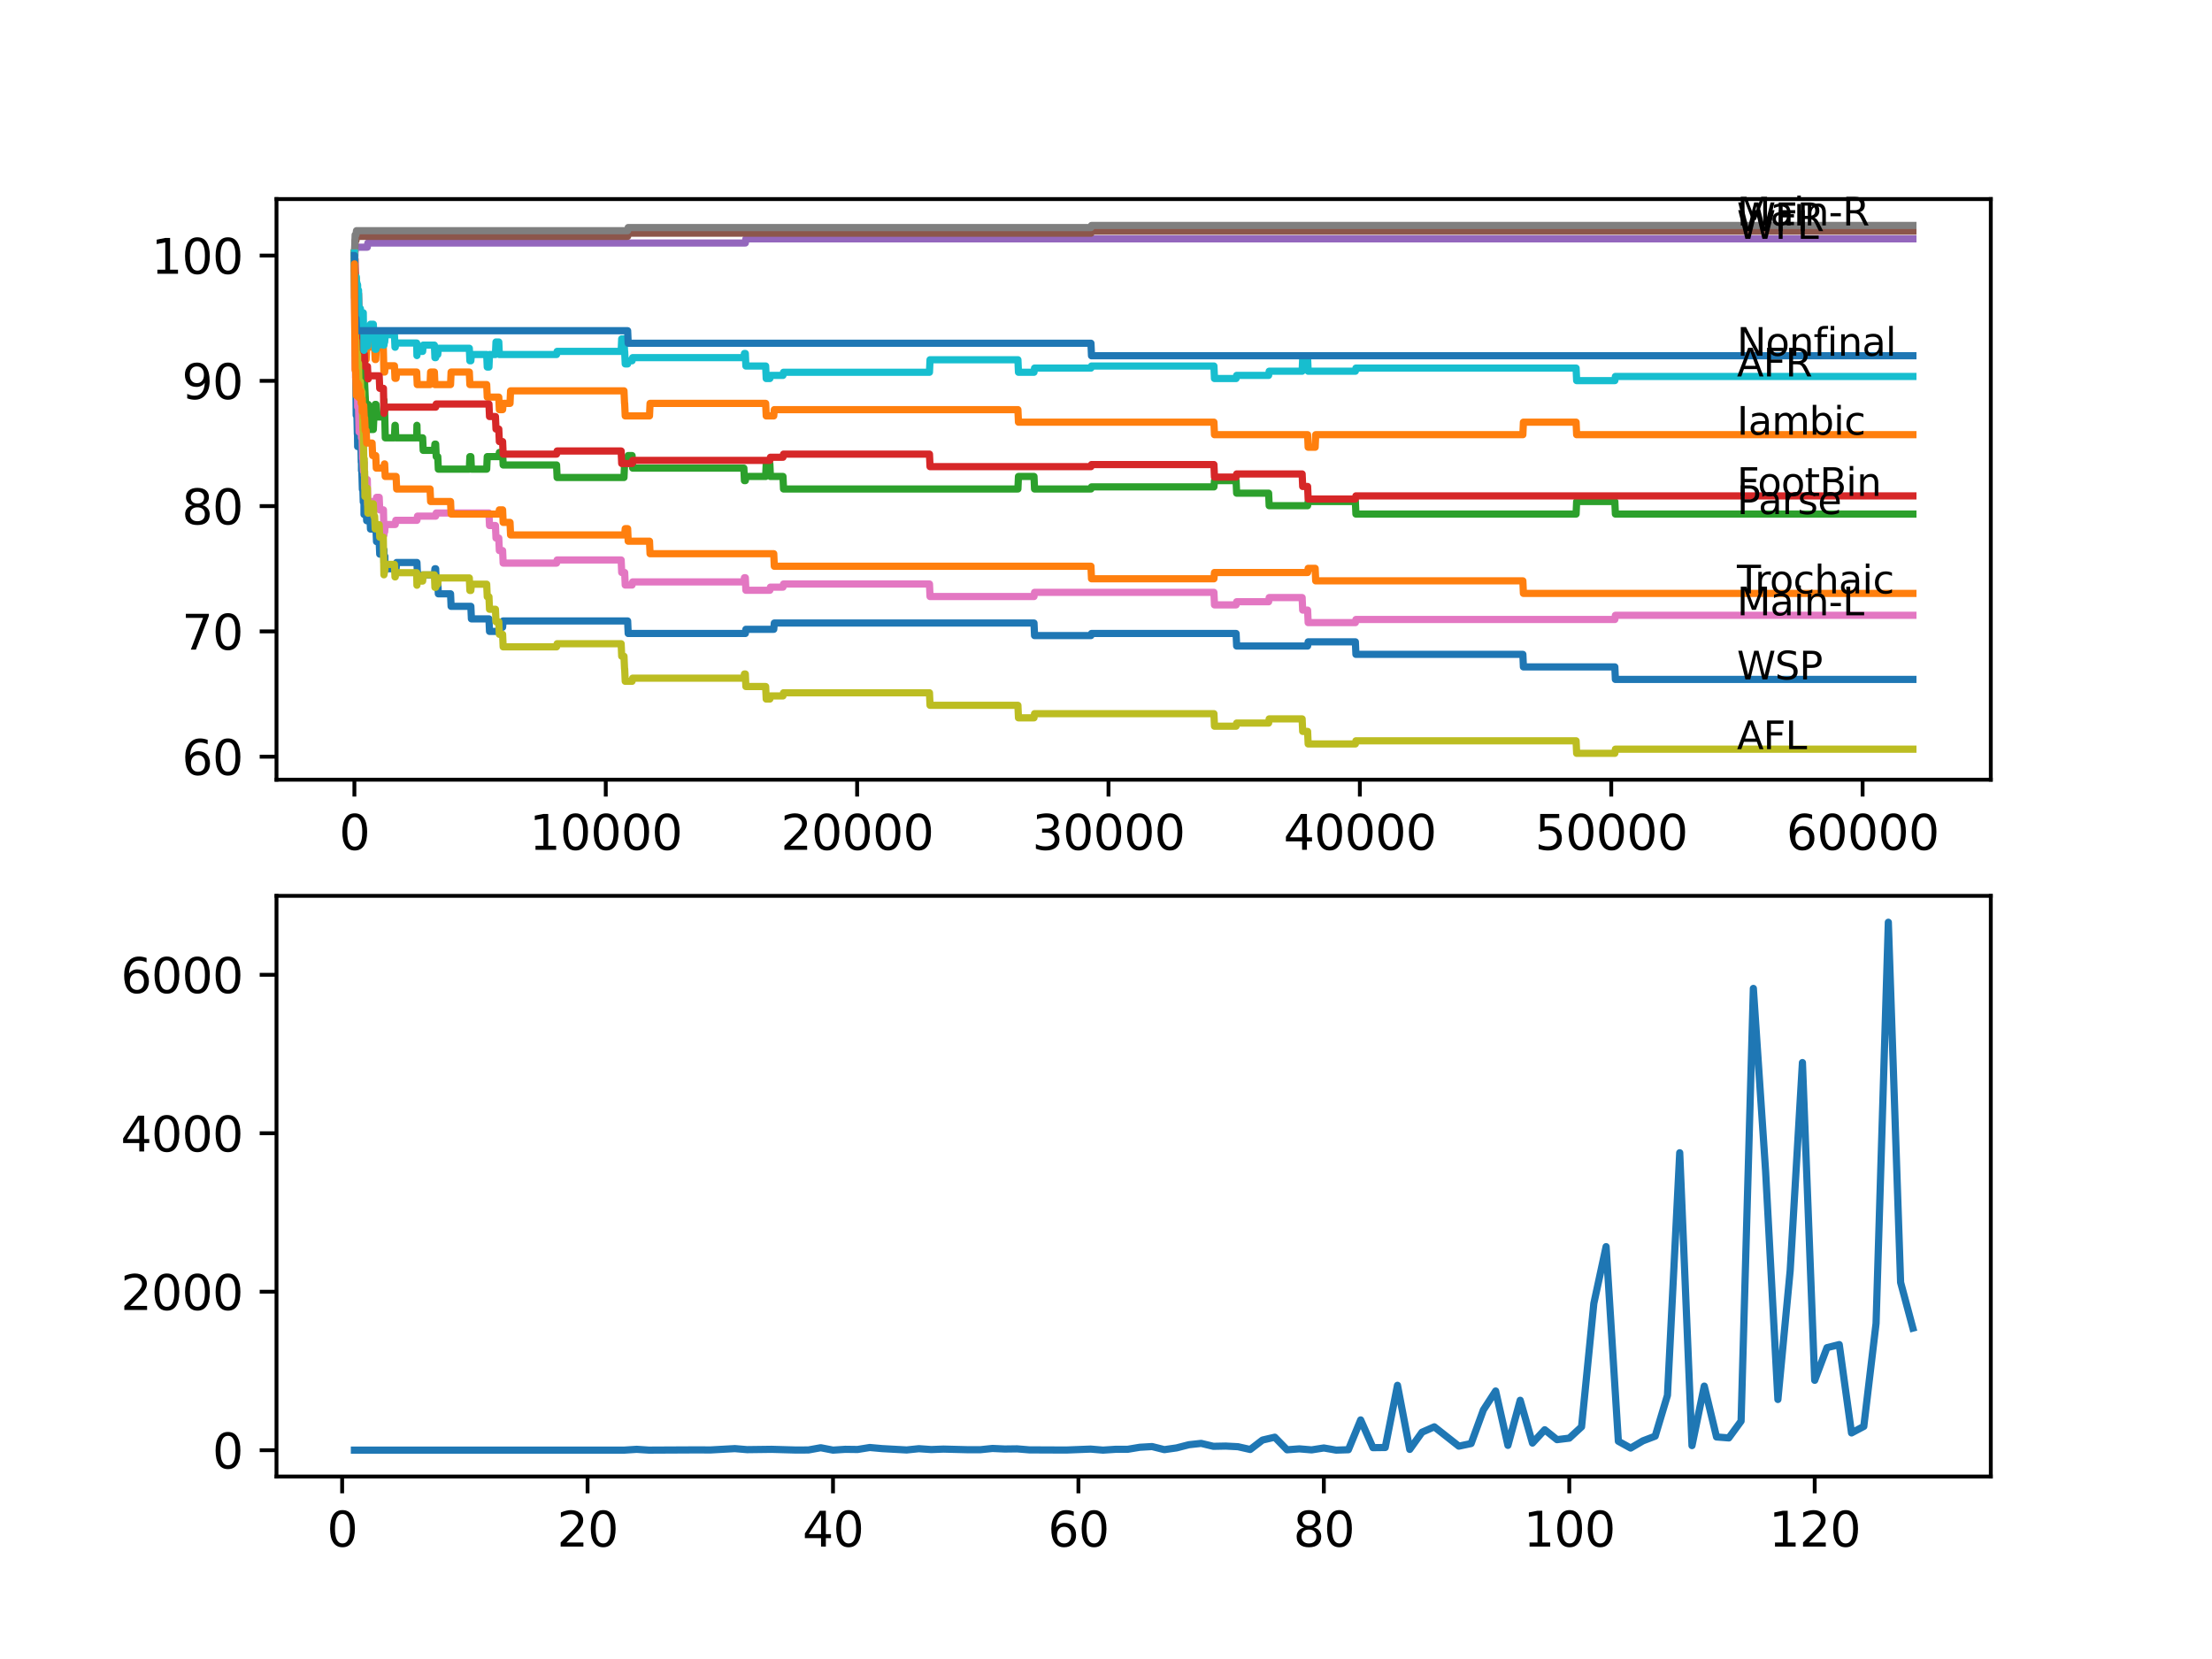 <?xml version="1.0" encoding="utf-8" standalone="no"?>
<!DOCTYPE svg PUBLIC "-//W3C//DTD SVG 1.1//EN"
  "http://www.w3.org/Graphics/SVG/1.1/DTD/svg11.dtd">
<svg xmlns:xlink="http://www.w3.org/1999/xlink" width="460.8pt" height="345.6pt" viewBox="0 0 460.8 345.6" xmlns="http://www.w3.org/2000/svg" version="1.1">
 <defs>
  <style type="text/css">*{stroke-linejoin: round; stroke-linecap: butt}</style>
 </defs>
 <g id="figure_1">
  <g id="patch_1">
   <path d="M 0 345.6 
L 460.8 345.6 
L 460.8 0 
L 0 0 
z
" style="fill: #ffffff"/>
  </g>
  <g id="axes_1">
   <g id="patch_2">
    <path d="M 57.6 162.432 
L 414.72 162.432 
L 414.72 41.472 
L 57.6 41.472 
z
" style="fill: #ffffff"/>
   </g>
   <g id="matplotlib.axis_1">
    <g id="xtick_1">
     <g id="line2d_1">
      <defs>
       <path id="m38b7d89284" d="M 0 0 
L 0 3.5 
" style="stroke: #000000; stroke-width: 0.8"/>
      </defs>
      <g>
       <use xlink:href="#m38b7d89284" x="73.827" y="162.432" style="stroke: #000000; stroke-width: 0.8"/>
      </g>
     </g>
     <g id="text_1">
      <!-- 0 -->
      <g transform="translate(70.646 177.03)scale(0.1 -0.1)">
       <defs>
        <path id="DejaVuSans-30" d="M 2034 4250 
Q 1547 4250 1301 3770 
Q 1056 3291 1056 2328 
Q 1056 1369 1301 889 
Q 1547 409 2034 409 
Q 2525 409 2770 889 
Q 3016 1369 3016 2328 
Q 3016 3291 2770 3770 
Q 2525 4250 2034 4250 
z
M 2034 4750 
Q 2819 4750 3233 4129 
Q 3647 3509 3647 2328 
Q 3647 1150 3233 529 
Q 2819 -91 2034 -91 
Q 1250 -91 836 529 
Q 422 1150 422 2328 
Q 422 3509 836 4129 
Q 1250 4750 2034 4750 
z
" transform="scale(0.016)"/>
       </defs>
       <use xlink:href="#DejaVuSans-30"/>
      </g>
     </g>
    </g>
    <g id="xtick_2">
     <g id="line2d_2">
      <g>
       <use xlink:href="#m38b7d89284" x="126.192" y="162.432" style="stroke: #000000; stroke-width: 0.8"/>
      </g>
     </g>
     <g id="text_2">
      <!-- 10000 -->
      <g transform="translate(110.286 177.03)scale(0.1 -0.1)">
       <defs>
        <path id="DejaVuSans-31" d="M 794 531 
L 1825 531 
L 1825 4091 
L 703 3866 
L 703 4441 
L 1819 4666 
L 2450 4666 
L 2450 531 
L 3481 531 
L 3481 0 
L 794 0 
L 794 531 
z
" transform="scale(0.016)"/>
       </defs>
       <use xlink:href="#DejaVuSans-31"/>
       <use xlink:href="#DejaVuSans-30" x="63.623"/>
       <use xlink:href="#DejaVuSans-30" x="127.246"/>
       <use xlink:href="#DejaVuSans-30" x="190.869"/>
       <use xlink:href="#DejaVuSans-30" x="254.492"/>
      </g>
     </g>
    </g>
    <g id="xtick_3">
     <g id="line2d_3">
      <g>
       <use xlink:href="#m38b7d89284" x="178.556" y="162.432" style="stroke: #000000; stroke-width: 0.8"/>
      </g>
     </g>
     <g id="text_3">
      <!-- 20000 -->
      <g transform="translate(162.65 177.03)scale(0.1 -0.1)">
       <defs>
        <path id="DejaVuSans-32" d="M 1228 531 
L 3431 531 
L 3431 0 
L 469 0 
L 469 531 
Q 828 903 1448 1529 
Q 2069 2156 2228 2338 
Q 2531 2678 2651 2914 
Q 2772 3150 2772 3378 
Q 2772 3750 2511 3984 
Q 2250 4219 1831 4219 
Q 1534 4219 1204 4116 
Q 875 4013 500 3803 
L 500 4441 
Q 881 4594 1212 4672 
Q 1544 4750 1819 4750 
Q 2544 4750 2975 4387 
Q 3406 4025 3406 3419 
Q 3406 3131 3298 2873 
Q 3191 2616 2906 2266 
Q 2828 2175 2409 1742 
Q 1991 1309 1228 531 
z
" transform="scale(0.016)"/>
       </defs>
       <use xlink:href="#DejaVuSans-32"/>
       <use xlink:href="#DejaVuSans-30" x="63.623"/>
       <use xlink:href="#DejaVuSans-30" x="127.246"/>
       <use xlink:href="#DejaVuSans-30" x="190.869"/>
       <use xlink:href="#DejaVuSans-30" x="254.492"/>
      </g>
     </g>
    </g>
    <g id="xtick_4">
     <g id="line2d_4">
      <g>
       <use xlink:href="#m38b7d89284" x="230.921" y="162.432" style="stroke: #000000; stroke-width: 0.8"/>
      </g>
     </g>
     <g id="text_4">
      <!-- 30000 -->
      <g transform="translate(215.015 177.03)scale(0.1 -0.1)">
       <defs>
        <path id="DejaVuSans-33" d="M 2597 2516 
Q 3050 2419 3304 2112 
Q 3559 1806 3559 1356 
Q 3559 666 3084 287 
Q 2609 -91 1734 -91 
Q 1441 -91 1130 -33 
Q 819 25 488 141 
L 488 750 
Q 750 597 1062 519 
Q 1375 441 1716 441 
Q 2309 441 2620 675 
Q 2931 909 2931 1356 
Q 2931 1769 2642 2001 
Q 2353 2234 1838 2234 
L 1294 2234 
L 1294 2753 
L 1863 2753 
Q 2328 2753 2575 2939 
Q 2822 3125 2822 3475 
Q 2822 3834 2567 4026 
Q 2313 4219 1838 4219 
Q 1578 4219 1281 4162 
Q 984 4106 628 3988 
L 628 4550 
Q 988 4650 1302 4700 
Q 1616 4750 1894 4750 
Q 2613 4750 3031 4423 
Q 3450 4097 3450 3541 
Q 3450 3153 3228 2886 
Q 3006 2619 2597 2516 
z
" transform="scale(0.016)"/>
       </defs>
       <use xlink:href="#DejaVuSans-33"/>
       <use xlink:href="#DejaVuSans-30" x="63.623"/>
       <use xlink:href="#DejaVuSans-30" x="127.246"/>
       <use xlink:href="#DejaVuSans-30" x="190.869"/>
       <use xlink:href="#DejaVuSans-30" x="254.492"/>
      </g>
     </g>
    </g>
    <g id="xtick_5">
     <g id="line2d_5">
      <g>
       <use xlink:href="#m38b7d89284" x="283.285" y="162.432" style="stroke: #000000; stroke-width: 0.8"/>
      </g>
     </g>
     <g id="text_5">
      <!-- 40000 -->
      <g transform="translate(267.379 177.03)scale(0.1 -0.1)">
       <defs>
        <path id="DejaVuSans-34" d="M 2419 4116 
L 825 1625 
L 2419 1625 
L 2419 4116 
z
M 2253 4666 
L 3047 4666 
L 3047 1625 
L 3713 1625 
L 3713 1100 
L 3047 1100 
L 3047 0 
L 2419 0 
L 2419 1100 
L 313 1100 
L 313 1709 
L 2253 4666 
z
" transform="scale(0.016)"/>
       </defs>
       <use xlink:href="#DejaVuSans-34"/>
       <use xlink:href="#DejaVuSans-30" x="63.623"/>
       <use xlink:href="#DejaVuSans-30" x="127.246"/>
       <use xlink:href="#DejaVuSans-30" x="190.869"/>
       <use xlink:href="#DejaVuSans-30" x="254.492"/>
      </g>
     </g>
    </g>
    <g id="xtick_6">
     <g id="line2d_6">
      <g>
       <use xlink:href="#m38b7d89284" x="335.65" y="162.432" style="stroke: #000000; stroke-width: 0.8"/>
      </g>
     </g>
     <g id="text_6">
      <!-- 50000 -->
      <g transform="translate(319.744 177.03)scale(0.1 -0.1)">
       <defs>
        <path id="DejaVuSans-35" d="M 691 4666 
L 3169 4666 
L 3169 4134 
L 1269 4134 
L 1269 2991 
Q 1406 3038 1543 3061 
Q 1681 3084 1819 3084 
Q 2600 3084 3056 2656 
Q 3513 2228 3513 1497 
Q 3513 744 3044 326 
Q 2575 -91 1722 -91 
Q 1428 -91 1123 -41 
Q 819 9 494 109 
L 494 744 
Q 775 591 1075 516 
Q 1375 441 1709 441 
Q 2250 441 2565 725 
Q 2881 1009 2881 1497 
Q 2881 1984 2565 2268 
Q 2250 2553 1709 2553 
Q 1456 2553 1204 2497 
Q 953 2441 691 2322 
L 691 4666 
z
" transform="scale(0.016)"/>
       </defs>
       <use xlink:href="#DejaVuSans-35"/>
       <use xlink:href="#DejaVuSans-30" x="63.623"/>
       <use xlink:href="#DejaVuSans-30" x="127.246"/>
       <use xlink:href="#DejaVuSans-30" x="190.869"/>
       <use xlink:href="#DejaVuSans-30" x="254.492"/>
      </g>
     </g>
    </g>
    <g id="xtick_7">
     <g id="line2d_7">
      <g>
       <use xlink:href="#m38b7d89284" x="388.014" y="162.432" style="stroke: #000000; stroke-width: 0.8"/>
      </g>
     </g>
     <g id="text_7">
      <!-- 60000 -->
      <g transform="translate(372.108 177.03)scale(0.1 -0.1)">
       <defs>
        <path id="DejaVuSans-36" d="M 2113 2584 
Q 1688 2584 1439 2293 
Q 1191 2003 1191 1497 
Q 1191 994 1439 701 
Q 1688 409 2113 409 
Q 2538 409 2786 701 
Q 3034 994 3034 1497 
Q 3034 2003 2786 2293 
Q 2538 2584 2113 2584 
z
M 3366 4563 
L 3366 3988 
Q 3128 4100 2886 4159 
Q 2644 4219 2406 4219 
Q 1781 4219 1451 3797 
Q 1122 3375 1075 2522 
Q 1259 2794 1537 2939 
Q 1816 3084 2150 3084 
Q 2853 3084 3261 2657 
Q 3669 2231 3669 1497 
Q 3669 778 3244 343 
Q 2819 -91 2113 -91 
Q 1303 -91 875 529 
Q 447 1150 447 2328 
Q 447 3434 972 4092 
Q 1497 4750 2381 4750 
Q 2619 4750 2861 4703 
Q 3103 4656 3366 4563 
z
" transform="scale(0.016)"/>
       </defs>
       <use xlink:href="#DejaVuSans-36"/>
       <use xlink:href="#DejaVuSans-30" x="63.623"/>
       <use xlink:href="#DejaVuSans-30" x="127.246"/>
       <use xlink:href="#DejaVuSans-30" x="190.869"/>
       <use xlink:href="#DejaVuSans-30" x="254.492"/>
      </g>
     </g>
    </g>
   </g>
   <g id="matplotlib.axis_2">
    <g id="ytick_1">
     <g id="line2d_8">
      <defs>
       <path id="m9c1f43ba6c" d="M 0 0 
L -3.5 0 
" style="stroke: #000000; stroke-width: 0.8"/>
      </defs>
      <g>
       <use xlink:href="#m9c1f43ba6c" x="57.6" y="157.63" style="stroke: #000000; stroke-width: 0.8"/>
      </g>
     </g>
     <g id="text_8">
      <!-- 60 -->
      <g transform="translate(37.875 161.429)scale(0.1 -0.1)">
       <use xlink:href="#DejaVuSans-36"/>
       <use xlink:href="#DejaVuSans-30" x="63.623"/>
      </g>
     </g>
    </g>
    <g id="ytick_2">
     <g id="line2d_9">
      <g>
       <use xlink:href="#m9c1f43ba6c" x="57.6" y="131.531" style="stroke: #000000; stroke-width: 0.8"/>
      </g>
     </g>
     <g id="text_9">
      <!-- 70 -->
      <g transform="translate(37.875 135.33)scale(0.1 -0.1)">
       <defs>
        <path id="DejaVuSans-37" d="M 525 4666 
L 3525 4666 
L 3525 4397 
L 1831 0 
L 1172 0 
L 2766 4134 
L 525 4134 
L 525 4666 
z
" transform="scale(0.016)"/>
       </defs>
       <use xlink:href="#DejaVuSans-37"/>
       <use xlink:href="#DejaVuSans-30" x="63.623"/>
      </g>
     </g>
    </g>
    <g id="ytick_3">
     <g id="line2d_10">
      <g>
       <use xlink:href="#m9c1f43ba6c" x="57.6" y="105.432" style="stroke: #000000; stroke-width: 0.8"/>
      </g>
     </g>
     <g id="text_10">
      <!-- 80 -->
      <g transform="translate(37.875 109.231)scale(0.1 -0.1)">
       <defs>
        <path id="DejaVuSans-38" d="M 2034 2216 
Q 1584 2216 1326 1975 
Q 1069 1734 1069 1313 
Q 1069 891 1326 650 
Q 1584 409 2034 409 
Q 2484 409 2743 651 
Q 3003 894 3003 1313 
Q 3003 1734 2745 1975 
Q 2488 2216 2034 2216 
z
M 1403 2484 
Q 997 2584 770 2862 
Q 544 3141 544 3541 
Q 544 4100 942 4425 
Q 1341 4750 2034 4750 
Q 2731 4750 3128 4425 
Q 3525 4100 3525 3541 
Q 3525 3141 3298 2862 
Q 3072 2584 2669 2484 
Q 3125 2378 3379 2068 
Q 3634 1759 3634 1313 
Q 3634 634 3220 271 
Q 2806 -91 2034 -91 
Q 1263 -91 848 271 
Q 434 634 434 1313 
Q 434 1759 690 2068 
Q 947 2378 1403 2484 
z
M 1172 3481 
Q 1172 3119 1398 2916 
Q 1625 2713 2034 2713 
Q 2441 2713 2670 2916 
Q 2900 3119 2900 3481 
Q 2900 3844 2670 4047 
Q 2441 4250 2034 4250 
Q 1625 4250 1398 4047 
Q 1172 3844 1172 3481 
z
" transform="scale(0.016)"/>
       </defs>
       <use xlink:href="#DejaVuSans-38"/>
       <use xlink:href="#DejaVuSans-30" x="63.623"/>
      </g>
     </g>
    </g>
    <g id="ytick_4">
     <g id="line2d_11">
      <g>
       <use xlink:href="#m9c1f43ba6c" x="57.6" y="79.333" style="stroke: #000000; stroke-width: 0.8"/>
      </g>
     </g>
     <g id="text_11">
      <!-- 90 -->
      <g transform="translate(37.875 83.132)scale(0.1 -0.1)">
       <defs>
        <path id="DejaVuSans-39" d="M 703 97 
L 703 672 
Q 941 559 1184 500 
Q 1428 441 1663 441 
Q 2288 441 2617 861 
Q 2947 1281 2994 2138 
Q 2813 1869 2534 1725 
Q 2256 1581 1919 1581 
Q 1219 1581 811 2004 
Q 403 2428 403 3163 
Q 403 3881 828 4315 
Q 1253 4750 1959 4750 
Q 2769 4750 3195 4129 
Q 3622 3509 3622 2328 
Q 3622 1225 3098 567 
Q 2575 -91 1691 -91 
Q 1453 -91 1209 -44 
Q 966 3 703 97 
z
M 1959 2075 
Q 2384 2075 2632 2365 
Q 2881 2656 2881 3163 
Q 2881 3666 2632 3958 
Q 2384 4250 1959 4250 
Q 1534 4250 1286 3958 
Q 1038 3666 1038 3163 
Q 1038 2656 1286 2365 
Q 1534 2075 1959 2075 
z
" transform="scale(0.016)"/>
       </defs>
       <use xlink:href="#DejaVuSans-39"/>
       <use xlink:href="#DejaVuSans-30" x="63.623"/>
      </g>
     </g>
    </g>
    <g id="ytick_5">
     <g id="line2d_12">
      <g>
       <use xlink:href="#m9c1f43ba6c" x="57.6" y="53.234" style="stroke: #000000; stroke-width: 0.8"/>
      </g>
     </g>
     <g id="text_12">
      <!-- 100 -->
      <g transform="translate(31.512 57.033)scale(0.1 -0.1)">
       <use xlink:href="#DejaVuSans-31"/>
       <use xlink:href="#DejaVuSans-30" x="63.623"/>
       <use xlink:href="#DejaVuSans-30" x="127.246"/>
      </g>
     </g>
    </g>
   </g>
   <g id="line2d_13">
    <path d="M 73.833 55.844 
L 73.843 54.104 
L 73.885 62.586 
L 74.011 70.851 
L 74.063 70.851 
L 74.205 86.51 
L 74.22 86.51 
L 74.325 85.205 
L 74.445 90.425 
L 74.477 90.425 
L 74.508 93.035 
L 74.587 92.382 
L 74.692 92.382 
L 74.807 91.077 
L 75.147 91.077 
L 75.262 96.297 
L 75.304 95.427 
L 75.309 98.037 
L 75.362 98.037 
L 75.377 98.037 
L 75.493 101.952 
L 75.597 101.952 
L 75.676 104.562 
L 75.707 103.257 
L 75.786 103.257 
L 75.817 101.952 
L 75.833 107.172 
L 75.88 107.172 
L 75.959 107.172 
L 76.074 105.867 
L 76.273 105.867 
L 76.388 108.477 
L 76.514 108.477 
L 76.629 107.607 
L 77.064 107.607 
L 77.179 110.217 
L 78.32 110.217 
L 78.436 112.827 
L 78.991 112.827 
L 79.106 115.436 
L 79.965 115.436 
L 79.986 114.566 
L 79.991 117.176 
L 80.064 117.176 
L 80.132 117.176 
L 80.169 115.871 
L 80.174 118.481 
L 80.237 118.481 
L 82.515 118.481 
L 82.63 117.176 
L 86.856 117.176 
L 86.971 119.786 
L 90.49 119.786 
L 90.605 118.481 
L 90.757 118.481 
L 90.872 121.091 
L 91.197 121.091 
L 91.312 123.701 
L 93.857 123.701 
L 93.972 126.311 
L 98.088 126.311 
L 98.203 128.921 
L 101.858 128.921 
L 101.973 131.531 
L 103.906 131.531 
L 104.021 130.661 
L 104.702 130.661 
L 104.817 129.356 
L 130.748 129.356 
L 130.863 131.966 
L 155.265 131.966 
L 155.38 131.096 
L 161.187 131.096 
L 161.302 129.791 
L 215.4 129.791 
L 215.515 132.401 
L 227.266 132.401 
L 227.381 131.966 
L 257.501 131.966 
L 257.616 134.576 
L 272.399 134.576 
L 272.514 133.706 
L 282.348 133.706 
L 282.463 136.316 
L 317.239 136.316 
L 317.354 138.926 
L 336.399 138.926 
L 336.514 141.535 
L 398.487 141.535 
L 398.487 141.535 
" clip-path="url(#pe825037806)" style="fill: none; stroke: #1f77b4; stroke-width: 1.5; stroke-linecap: square"/>
   </g>
   <g id="line2d_14">
    <path d="M 73.833 52.712 
L 73.953 57.932 
L 73.985 57.932 
L 74.1 63.152 
L 74.22 57.932 
L 74.335 60.542 
L 74.362 60.542 
L 74.477 63.152 
L 74.498 63.152 
L 74.613 65.761 
L 74.686 65.761 
L 74.749 68.371 
L 74.796 65.761 
L 75.079 65.761 
L 75.147 68.371 
L 75.189 65.761 
L 75.262 65.761 
L 75.377 68.371 
L 75.451 68.371 
L 75.482 65.761 
L 75.561 68.371 
L 75.676 68.371 
L 75.791 70.981 
L 75.796 70.981 
L 75.912 73.591 
L 75.959 73.591 
L 75.964 72.286 
L 75.969 74.896 
L 76.063 74.896 
L 76.273 74.896 
L 76.388 72.286 
L 77.514 72.286 
L 77.629 69.676 
L 77.771 69.676 
L 77.886 72.286 
L 78.043 72.286 
L 78.158 74.896 
L 78.273 74.896 
L 78.388 72.286 
L 79.849 72.286 
L 79.97 77.506 
L 80.132 77.506 
L 80.247 76.201 
L 82.169 76.201 
L 82.284 78.811 
L 82.515 78.811 
L 82.63 77.506 
L 86.803 77.506 
L 86.919 80.116 
L 89.589 80.116 
L 89.704 77.506 
L 90.49 77.506 
L 90.605 80.116 
L 93.857 80.116 
L 93.972 77.506 
L 97.769 77.506 
L 97.884 80.116 
L 101.387 80.116 
L 101.502 82.726 
L 103.906 82.726 
L 104.021 85.336 
L 104.702 85.336 
L 104.817 84.031 
L 106.246 84.031 
L 106.362 81.421 
L 129.988 81.421 
L 130.104 84.031 
L 130.13 84.031 
L 130.245 86.641 
L 135.303 86.641 
L 135.419 84.031 
L 159.501 84.031 
L 159.616 86.641 
L 161.187 86.641 
L 161.302 85.336 
L 212.049 85.336 
L 212.164 87.946 
L 252.883 87.946 
L 252.998 90.555 
L 272.399 90.555 
L 272.514 93.165 
L 273.97 93.165 
L 274.085 90.555 
L 317.239 90.555 
L 317.354 87.946 
L 328.329 87.946 
L 328.445 90.555 
L 398.487 90.555 
L 398.487 90.555 
" clip-path="url(#pe825037806)" style="fill: none; stroke: #ff7f0e; stroke-width: 1.5; stroke-linecap: square"/>
   </g>
   <g id="line2d_15">
    <path d="M 73.833 55.844 
L 73.843 54.104 
L 73.89 62.064 
L 73.927 56.844 
L 74.053 65.761 
L 74.068 65.761 
L 74.084 63.152 
L 74.173 68.371 
L 74.22 68.371 
L 74.325 67.066 
L 74.44 70.981 
L 74.477 70.981 
L 74.592 74.244 
L 74.686 74.244 
L 74.796 71.634 
L 74.911 74.244 
L 74.974 74.244 
L 75.079 76.853 
L 75.084 74.244 
L 75.163 74.244 
L 75.262 76.853 
L 75.273 75.984 
L 75.304 75.984 
L 75.425 81.203 
L 75.482 81.203 
L 75.597 79.898 
L 75.676 79.898 
L 75.807 74.679 
L 75.817 74.679 
L 75.938 79.898 
L 75.959 79.898 
L 76.074 82.508 
L 76.079 82.508 
L 76.194 85.118 
L 76.514 85.118 
L 76.629 84.248 
L 76.702 84.248 
L 76.818 86.858 
L 77.064 86.858 
L 77.179 89.468 
L 77.771 89.468 
L 77.886 86.858 
L 78.043 86.858 
L 78.158 84.248 
L 78.32 84.248 
L 78.436 86.858 
L 79.849 86.858 
L 79.965 84.248 
L 79.986 83.378 
L 79.991 85.988 
L 80.064 85.988 
L 80.137 85.988 
L 80.258 91.208 
L 82.169 91.208 
L 82.284 88.598 
L 82.337 88.598 
L 82.452 91.208 
L 86.803 91.208 
L 86.856 88.598 
L 86.913 91.208 
L 88.044 91.208 
L 88.16 93.818 
L 90.49 93.818 
L 90.605 92.513 
L 90.757 92.513 
L 90.872 95.123 
L 91.197 95.123 
L 91.312 97.733 
L 97.769 97.733 
L 97.884 95.123 
L 98.088 95.123 
L 98.203 97.733 
L 101.387 97.733 
L 101.502 95.123 
L 103.906 95.123 
L 104.021 94.253 
L 104.702 94.253 
L 104.817 96.863 
L 115.944 96.863 
L 116.059 99.473 
L 129.988 99.473 
L 130.104 96.863 
L 130.13 96.863 
L 130.245 95.558 
L 130.748 95.558 
L 130.863 94.905 
L 131.675 94.905 
L 131.79 97.515 
L 154.961 97.515 
L 155.076 100.125 
L 155.265 100.125 
L 155.38 99.255 
L 159.501 99.255 
L 159.616 96.645 
L 160.376 96.645 
L 160.491 99.255 
L 163.109 99.255 
L 163.224 101.865 
L 212.049 101.865 
L 212.164 99.255 
L 215.4 99.255 
L 215.515 101.865 
L 227.266 101.865 
L 227.381 101.43 
L 252.883 101.43 
L 252.998 100.125 
L 257.501 100.125 
L 257.616 102.735 
L 264.277 102.735 
L 264.392 105.345 
L 272.399 105.345 
L 272.514 104.475 
L 282.348 104.475 
L 282.463 107.085 
L 328.329 107.085 
L 328.445 104.475 
L 336.399 104.475 
L 336.514 107.085 
L 398.487 107.085 
L 398.487 107.085 
" clip-path="url(#pe825037806)" style="fill: none; stroke: #2ca02c; stroke-width: 1.5; stroke-linecap: square"/>
   </g>
   <g id="line2d_16">
    <path d="M 73.833 52.712 
L 73.843 52.712 
L 73.896 52.059 
L 73.901 54.669 
L 73.943 54.017 
L 73.964 54.017 
L 74.084 59.237 
L 74.362 59.237 
L 74.477 61.847 
L 74.508 61.847 
L 74.623 61.194 
L 74.686 61.194 
L 74.807 66.414 
L 74.974 66.414 
L 75.089 65.892 
L 75.262 65.892 
L 75.377 68.502 
L 75.482 68.502 
L 75.603 73.722 
L 75.885 73.722 
L 76.001 76.332 
L 76.55 76.332 
L 76.666 78.941 
L 76.702 78.941 
L 76.818 78.289 
L 78.991 78.289 
L 79.106 80.899 
L 79.876 80.899 
L 79.986 86.119 
L 79.991 85.466 
L 80.169 85.466 
L 80.284 84.814 
L 90.757 84.814 
L 90.872 84.161 
L 101.858 84.161 
L 101.973 86.771 
L 103.209 86.771 
L 103.324 89.381 
L 103.906 89.381 
L 104.021 91.991 
L 104.702 91.991 
L 104.817 94.601 
L 115.944 94.601 
L 116.059 93.948 
L 129.397 93.948 
L 129.512 96.558 
L 131.675 96.558 
L 131.79 95.906 
L 160.376 95.906 
L 160.491 95.253 
L 163.109 95.253 
L 163.224 94.601 
L 193.627 94.601 
L 193.742 97.211 
L 227.266 97.211 
L 227.381 96.776 
L 252.883 96.776 
L 252.998 99.386 
L 257.501 99.386 
L 257.616 98.733 
L 271.257 98.733 
L 271.372 101.343 
L 272.399 101.343 
L 272.514 103.953 
L 282.348 103.953 
L 282.463 103.3 
L 398.487 103.3 
L 398.487 103.3 
" clip-path="url(#pe825037806)" style="fill: none; stroke: #d62728; stroke-width: 1.5; stroke-linecap: square"/>
   </g>
   <g id="line2d_17">
    <path d="M 73.833 55.844 
L 73.838 55.844 
L 73.969 52.364 
L 73.99 52.364 
L 74.105 51.494 
L 76.514 51.494 
L 76.629 50.624 
L 155.265 50.624 
L 155.38 49.754 
L 398.487 49.754 
L 398.487 49.754 
" clip-path="url(#pe825037806)" style="fill: none; stroke: #9467bd; stroke-width: 1.5; stroke-linecap: square"/>
   </g>
   <g id="line2d_18">
    <path d="M 73.833 53.234 
L 73.848 53.234 
L 73.985 50.102 
L 74.152 50.102 
L 74.267 49.232 
L 130.748 49.232 
L 130.863 48.58 
L 227.266 48.58 
L 227.381 48.145 
L 398.487 48.145 
L 398.487 48.145 
" clip-path="url(#pe825037806)" style="fill: none; stroke: #8c564b; stroke-width: 1.5; stroke-linecap: square"/>
   </g>
   <g id="line2d_19">
    <path d="M 73.833 55.844 
L 73.985 76.94 
L 74 76.94 
L 74.063 76.071 
L 74.068 78.68 
L 74.105 77.81 
L 74.152 77.81 
L 74.267 80.42 
L 74.362 80.42 
L 74.477 83.03 
L 74.498 82.16 
L 74.503 84.77 
L 74.576 84.77 
L 74.686 84.77 
L 74.807 89.99 
L 74.974 89.99 
L 75.089 89.468 
L 75.163 89.468 
L 75.262 88.598 
L 75.304 91.208 
L 75.372 90.338 
L 75.419 90.338 
L 75.54 95.558 
L 75.597 95.558 
L 75.713 98.168 
L 75.817 98.168 
L 75.885 96.428 
L 75.891 99.038 
L 75.922 99.038 
L 75.959 99.038 
L 76.022 101.648 
L 76.069 100.778 
L 76.079 100.778 
L 76.194 99.908 
L 76.514 99.908 
L 76.634 105.127 
L 76.702 105.127 
L 76.818 104.475 
L 78.32 104.475 
L 78.436 103.605 
L 78.991 103.605 
L 79.106 106.215 
L 79.876 106.215 
L 79.986 111.435 
L 79.991 110.782 
L 80.137 110.782 
L 80.253 109.26 
L 82.337 109.26 
L 82.452 108.39 
L 86.856 108.39 
L 86.971 107.52 
L 90.757 107.52 
L 90.872 106.867 
L 101.858 106.867 
L 101.973 109.477 
L 103.209 109.477 
L 103.324 112.087 
L 103.906 112.087 
L 104.021 114.697 
L 104.702 114.697 
L 104.817 117.307 
L 115.944 117.307 
L 116.059 116.654 
L 129.397 116.654 
L 129.512 119.264 
L 130.13 119.264 
L 130.245 121.874 
L 131.675 121.874 
L 131.79 121.222 
L 154.961 121.222 
L 155.076 120.352 
L 155.265 120.352 
L 155.38 122.962 
L 160.376 122.962 
L 160.491 122.309 
L 163.109 122.309 
L 163.224 121.657 
L 193.627 121.657 
L 193.742 124.267 
L 215.4 124.267 
L 215.515 123.397 
L 252.883 123.397 
L 252.998 126.007 
L 257.501 126.007 
L 257.616 125.354 
L 264.277 125.354 
L 264.392 124.484 
L 271.257 124.484 
L 271.372 127.094 
L 272.399 127.094 
L 272.514 129.704 
L 282.348 129.704 
L 282.463 129.051 
L 336.399 129.051 
L 336.514 128.181 
L 398.487 128.181 
L 398.487 128.181 
" clip-path="url(#pe825037806)" style="fill: none; stroke: #e377c2; stroke-width: 1.5; stroke-linecap: square"/>
   </g>
   <g id="line2d_20">
    <path d="M 73.833 52.712 
L 73.843 52.712 
L 73.985 48.928 
L 74.152 48.928 
L 74.267 48.058 
L 130.748 48.058 
L 130.863 47.405 
L 227.266 47.405 
L 227.381 46.97 
L 398.487 46.97 
L 398.487 46.97 
" clip-path="url(#pe825037806)" style="fill: none; stroke: #7f7f7f; stroke-width: 1.5; stroke-linecap: square"/>
   </g>
   <g id="line2d_21">
    <path d="M 73.833 52.712 
L 73.969 66.109 
L 73.985 66.109 
L 74.084 71.764 
L 74.105 70.894 
L 74.152 70.894 
L 74.267 74.809 
L 74.325 74.809 
L 74.362 73.504 
L 74.367 76.114 
L 74.435 74.809 
L 74.477 74.809 
L 74.498 73.939 
L 74.503 76.549 
L 74.582 75.679 
L 74.686 75.679 
L 74.796 80.899 
L 74.801 80.029 
L 74.974 80.029 
L 75.079 79.507 
L 75.163 82.117 
L 75.189 81.247 
L 75.262 81.247 
L 75.304 83.857 
L 75.372 82.987 
L 75.377 82.987 
L 75.419 81.682 
L 75.425 84.292 
L 75.482 84.292 
L 75.603 89.511 
L 75.676 89.511 
L 75.802 97.341 
L 75.817 97.341 
L 75.885 95.601 
L 75.891 98.211 
L 75.922 98.211 
L 75.959 98.211 
L 76.022 103.431 
L 76.074 102.561 
L 76.079 102.561 
L 76.194 101.691 
L 76.514 101.691 
L 76.634 106.911 
L 76.702 106.911 
L 76.818 106.258 
L 77.064 106.258 
L 77.179 104.953 
L 77.771 104.953 
L 77.886 107.563 
L 78.043 107.563 
L 78.158 110.173 
L 78.32 110.173 
L 78.436 109.303 
L 78.991 109.303 
L 79.106 111.913 
L 79.849 111.913 
L 79.975 119.743 
L 79.986 119.743 
L 80.101 119.09 
L 80.137 119.09 
L 80.253 117.568 
L 82.169 117.568 
L 82.284 120.178 
L 82.337 120.178 
L 82.452 119.308 
L 86.803 119.308 
L 86.856 121.918 
L 86.913 121.048 
L 88.044 121.048 
L 88.16 119.743 
L 90.49 119.743 
L 90.605 122.353 
L 90.757 122.353 
L 90.872 121.7 
L 91.197 121.7 
L 91.312 120.395 
L 97.769 120.395 
L 97.884 123.005 
L 98.088 123.005 
L 98.203 121.7 
L 101.387 121.7 
L 101.502 124.31 
L 101.858 124.31 
L 101.973 126.92 
L 103.209 126.92 
L 103.324 129.53 
L 103.906 129.53 
L 104.021 132.14 
L 104.702 132.14 
L 104.817 134.75 
L 115.944 134.75 
L 116.059 134.097 
L 129.397 134.097 
L 129.512 136.707 
L 129.988 136.707 
L 130.104 139.317 
L 130.13 139.317 
L 130.245 141.927 
L 131.675 141.927 
L 131.79 141.274 
L 154.961 141.274 
L 155.076 140.404 
L 155.265 140.404 
L 155.38 143.014 
L 159.501 143.014 
L 159.616 145.624 
L 160.376 145.624 
L 160.491 144.972 
L 163.109 144.972 
L 163.224 144.319 
L 193.627 144.319 
L 193.742 146.929 
L 212.049 146.929 
L 212.164 149.539 
L 215.4 149.539 
L 215.515 148.669 
L 252.883 148.669 
L 252.998 151.279 
L 257.501 151.279 
L 257.616 150.627 
L 264.277 150.627 
L 264.392 149.757 
L 271.257 149.757 
L 271.372 152.366 
L 272.399 152.366 
L 272.514 154.976 
L 282.348 154.976 
L 282.463 154.324 
L 328.329 154.324 
L 328.445 156.934 
L 336.399 156.934 
L 336.514 156.064 
L 398.487 156.064 
L 398.487 156.064 
" clip-path="url(#pe825037806)" style="fill: none; stroke: #bcbd22; stroke-width: 1.5; stroke-linecap: square"/>
   </g>
   <g id="line2d_22">
    <path d="M 73.833 52.712 
L 73.927 61.107 
L 73.953 58.28 
L 73.985 57.627 
L 73.995 62.847 
L 74.042 60.672 
L 74.063 60.672 
L 74.178 57.627 
L 74.22 57.627 
L 74.325 60.237 
L 74.33 58.932 
L 74.362 58.932 
L 74.419 61.542 
L 74.472 60.237 
L 74.477 60.237 
L 74.498 59.367 
L 74.503 61.977 
L 74.582 60.455 
L 74.686 60.455 
L 74.796 65.674 
L 74.801 64.804 
L 74.974 64.804 
L 75.079 64.282 
L 75.163 66.892 
L 75.189 66.022 
L 75.262 66.022 
L 75.304 68.632 
L 75.372 67.762 
L 75.377 67.762 
L 75.482 65.152 
L 75.487 67.762 
L 75.597 67.762 
L 75.676 65.152 
L 75.707 67.762 
L 75.786 67.762 
L 75.817 72.982 
L 75.896 68.632 
L 75.964 68.632 
L 76.022 71.242 
L 76.074 70.372 
L 76.079 70.372 
L 76.194 69.502 
L 76.514 69.502 
L 76.55 72.112 
L 76.624 69.502 
L 76.702 69.502 
L 76.818 68.85 
L 77.064 68.85 
L 77.179 67.545 
L 77.771 67.545 
L 77.886 70.155 
L 78.043 70.155 
L 78.158 72.765 
L 78.32 72.765 
L 78.436 71.895 
L 78.991 71.895 
L 79.106 69.285 
L 79.849 69.285 
L 79.876 71.895 
L 79.959 69.285 
L 79.965 69.285 
L 79.986 71.895 
L 80.075 71.242 
L 80.137 71.242 
L 80.253 69.72 
L 82.169 69.72 
L 82.284 72.33 
L 82.337 72.33 
L 82.452 71.46 
L 86.803 71.46 
L 86.856 74.07 
L 86.913 73.2 
L 88.044 73.2 
L 88.16 71.895 
L 90.49 71.895 
L 90.605 74.505 
L 90.757 74.505 
L 90.872 73.852 
L 91.197 73.852 
L 91.312 72.547 
L 97.769 72.547 
L 97.884 75.157 
L 98.088 75.157 
L 98.203 73.852 
L 101.387 73.852 
L 101.502 76.462 
L 101.858 76.462 
L 101.973 73.852 
L 103.209 73.852 
L 103.324 71.242 
L 103.906 71.242 
L 104.021 73.852 
L 115.944 73.852 
L 116.059 73.2 
L 129.397 73.2 
L 129.512 70.59 
L 129.988 70.59 
L 130.104 73.2 
L 130.13 73.2 
L 130.245 75.81 
L 130.748 75.81 
L 130.863 75.157 
L 131.675 75.157 
L 131.79 74.505 
L 154.961 74.505 
L 155.076 73.635 
L 155.265 73.635 
L 155.38 76.245 
L 159.501 76.245 
L 159.616 78.854 
L 160.376 78.854 
L 160.491 78.202 
L 163.109 78.202 
L 163.224 77.549 
L 193.627 77.549 
L 193.742 74.94 
L 212.049 74.94 
L 212.164 77.549 
L 215.4 77.549 
L 215.515 76.68 
L 227.266 76.68 
L 227.381 76.245 
L 252.883 76.245 
L 252.998 78.854 
L 257.501 78.854 
L 257.616 78.202 
L 264.277 78.202 
L 264.392 77.332 
L 271.257 77.332 
L 271.372 74.722 
L 272.399 74.722 
L 272.514 77.332 
L 282.348 77.332 
L 282.463 76.68 
L 328.329 76.68 
L 328.445 79.289 
L 336.399 79.289 
L 336.514 78.419 
L 398.487 78.419 
L 398.487 78.419 
" clip-path="url(#pe825037806)" style="fill: none; stroke: #17becf; stroke-width: 1.5; stroke-linecap: square"/>
   </g>
   <g id="line2d_23">
    <path d="M 73.833 53.234 
L 73.848 53.234 
L 73.985 66.283 
L 74.152 66.283 
L 74.267 68.893 
L 130.748 68.893 
L 130.863 71.503 
L 227.266 71.503 
L 227.381 74.113 
L 398.487 74.113 
L 398.487 74.113 
" clip-path="url(#pe825037806)" style="fill: none; stroke: #1f77b4; stroke-width: 1.5; stroke-linecap: square"/>
   </g>
   <g id="line2d_24">
    <path d="M 73.833 55.844 
L 73.838 54.974 
L 73.864 65.413 
L 73.869 65.413 
L 74 77.158 
L 74.1 77.158 
L 74.22 82.378 
L 74.362 82.378 
L 74.477 81.073 
L 74.498 81.073 
L 74.508 79.768 
L 74.513 82.378 
L 74.602 81.508 
L 74.686 81.508 
L 74.749 80.203 
L 74.754 82.813 
L 74.791 82.813 
L 74.796 82.813 
L 74.911 81.943 
L 74.974 81.943 
L 75.089 81.421 
L 75.147 81.421 
L 75.262 84.031 
L 75.377 83.161 
L 75.451 83.161 
L 75.482 85.771 
L 75.561 84.466 
L 75.765 84.466 
L 75.88 87.076 
L 75.959 87.076 
L 76.074 89.685 
L 76.273 89.685 
L 76.388 92.295 
L 77.514 92.295 
L 77.629 94.905 
L 78.273 94.905 
L 78.388 97.515 
L 79.965 97.515 
L 80.08 96.645 
L 80.132 96.645 
L 80.247 99.255 
L 82.515 99.255 
L 82.63 101.865 
L 89.589 101.865 
L 89.704 104.475 
L 93.857 104.475 
L 93.972 107.085 
L 103.906 107.085 
L 104.021 106.215 
L 104.702 106.215 
L 104.817 108.825 
L 106.246 108.825 
L 106.362 111.435 
L 130.13 111.435 
L 130.245 110.13 
L 130.748 110.13 
L 130.863 112.74 
L 135.303 112.74 
L 135.419 115.349 
L 161.187 115.349 
L 161.302 117.959 
L 227.266 117.959 
L 227.381 120.569 
L 252.883 120.569 
L 252.998 119.264 
L 272.399 119.264 
L 272.514 118.394 
L 273.97 118.394 
L 274.085 121.004 
L 317.239 121.004 
L 317.354 123.614 
L 398.487 123.614 
L 398.487 123.614 
" clip-path="url(#pe825037806)" style="fill: none; stroke: #ff7f0e; stroke-width: 1.5; stroke-linecap: square"/>
   </g>
   <g id="patch_3">
    <path d="M 57.6 162.432 
L 57.6 41.472 
" style="fill: none; stroke: #000000; stroke-width: 0.8; stroke-linejoin: miter; stroke-linecap: square"/>
   </g>
   <g id="patch_4">
    <path d="M 414.72 162.432 
L 414.72 41.472 
" style="fill: none; stroke: #000000; stroke-width: 0.8; stroke-linejoin: miter; stroke-linecap: square"/>
   </g>
   <g id="patch_5">
    <path d="M 57.6 162.432 
L 414.72 162.432 
" style="fill: none; stroke: #000000; stroke-width: 0.8; stroke-linejoin: miter; stroke-linecap: square"/>
   </g>
   <g id="patch_6">
    <path d="M 57.6 41.472 
L 414.72 41.472 
" style="fill: none; stroke: #000000; stroke-width: 0.8; stroke-linejoin: miter; stroke-linecap: square"/>
   </g>
   <g id="text_13">
    <!-- WSP -->
    <g transform="translate(361.832 141.535)scale(0.08 -0.08)">
     <defs>
      <path id="DejaVuSans-57" d="M 213 4666 
L 850 4666 
L 1831 722 
L 2809 4666 
L 3519 4666 
L 4500 722 
L 5478 4666 
L 6119 4666 
L 4947 0 
L 4153 0 
L 3169 4050 
L 2175 0 
L 1381 0 
L 213 4666 
z
" transform="scale(0.016)"/>
      <path id="DejaVuSans-53" d="M 3425 4513 
L 3425 3897 
Q 3066 4069 2747 4153 
Q 2428 4238 2131 4238 
Q 1616 4238 1336 4038 
Q 1056 3838 1056 3469 
Q 1056 3159 1242 3001 
Q 1428 2844 1947 2747 
L 2328 2669 
Q 3034 2534 3370 2195 
Q 3706 1856 3706 1288 
Q 3706 609 3251 259 
Q 2797 -91 1919 -91 
Q 1588 -91 1214 -16 
Q 841 59 441 206 
L 441 856 
Q 825 641 1194 531 
Q 1563 422 1919 422 
Q 2459 422 2753 634 
Q 3047 847 3047 1241 
Q 3047 1584 2836 1778 
Q 2625 1972 2144 2069 
L 1759 2144 
Q 1053 2284 737 2584 
Q 422 2884 422 3419 
Q 422 4038 858 4394 
Q 1294 4750 2059 4750 
Q 2388 4750 2728 4690 
Q 3069 4631 3425 4513 
z
" transform="scale(0.016)"/>
      <path id="DejaVuSans-50" d="M 1259 4147 
L 1259 2394 
L 2053 2394 
Q 2494 2394 2734 2622 
Q 2975 2850 2975 3272 
Q 2975 3691 2734 3919 
Q 2494 4147 2053 4147 
L 1259 4147 
z
M 628 4666 
L 2053 4666 
Q 2838 4666 3239 4311 
Q 3641 3956 3641 3272 
Q 3641 2581 3239 2228 
Q 2838 1875 2053 1875 
L 1259 1875 
L 1259 0 
L 628 0 
L 628 4666 
z
" transform="scale(0.016)"/>
     </defs>
     <use xlink:href="#DejaVuSans-57"/>
     <use xlink:href="#DejaVuSans-53" x="98.877"/>
     <use xlink:href="#DejaVuSans-50" x="162.354"/>
    </g>
   </g>
   <g id="text_14">
    <!-- Iambic -->
    <g transform="translate(361.832 90.555)scale(0.08 -0.08)">
     <defs>
      <path id="DejaVuSans-49" d="M 628 4666 
L 1259 4666 
L 1259 0 
L 628 0 
L 628 4666 
z
" transform="scale(0.016)"/>
      <path id="DejaVuSans-61" d="M 2194 1759 
Q 1497 1759 1228 1600 
Q 959 1441 959 1056 
Q 959 750 1161 570 
Q 1363 391 1709 391 
Q 2188 391 2477 730 
Q 2766 1069 2766 1631 
L 2766 1759 
L 2194 1759 
z
M 3341 1997 
L 3341 0 
L 2766 0 
L 2766 531 
Q 2569 213 2275 61 
Q 1981 -91 1556 -91 
Q 1019 -91 701 211 
Q 384 513 384 1019 
Q 384 1609 779 1909 
Q 1175 2209 1959 2209 
L 2766 2209 
L 2766 2266 
Q 2766 2663 2505 2880 
Q 2244 3097 1772 3097 
Q 1472 3097 1187 3025 
Q 903 2953 641 2809 
L 641 3341 
Q 956 3463 1253 3523 
Q 1550 3584 1831 3584 
Q 2591 3584 2966 3190 
Q 3341 2797 3341 1997 
z
" transform="scale(0.016)"/>
      <path id="DejaVuSans-6d" d="M 3328 2828 
Q 3544 3216 3844 3400 
Q 4144 3584 4550 3584 
Q 5097 3584 5394 3201 
Q 5691 2819 5691 2113 
L 5691 0 
L 5113 0 
L 5113 2094 
Q 5113 2597 4934 2840 
Q 4756 3084 4391 3084 
Q 3944 3084 3684 2787 
Q 3425 2491 3425 1978 
L 3425 0 
L 2847 0 
L 2847 2094 
Q 2847 2600 2669 2842 
Q 2491 3084 2119 3084 
Q 1678 3084 1418 2786 
Q 1159 2488 1159 1978 
L 1159 0 
L 581 0 
L 581 3500 
L 1159 3500 
L 1159 2956 
Q 1356 3278 1631 3431 
Q 1906 3584 2284 3584 
Q 2666 3584 2933 3390 
Q 3200 3197 3328 2828 
z
" transform="scale(0.016)"/>
      <path id="DejaVuSans-62" d="M 3116 1747 
Q 3116 2381 2855 2742 
Q 2594 3103 2138 3103 
Q 1681 3103 1420 2742 
Q 1159 2381 1159 1747 
Q 1159 1113 1420 752 
Q 1681 391 2138 391 
Q 2594 391 2855 752 
Q 3116 1113 3116 1747 
z
M 1159 2969 
Q 1341 3281 1617 3432 
Q 1894 3584 2278 3584 
Q 2916 3584 3314 3078 
Q 3713 2572 3713 1747 
Q 3713 922 3314 415 
Q 2916 -91 2278 -91 
Q 1894 -91 1617 61 
Q 1341 213 1159 525 
L 1159 0 
L 581 0 
L 581 4863 
L 1159 4863 
L 1159 2969 
z
" transform="scale(0.016)"/>
      <path id="DejaVuSans-69" d="M 603 3500 
L 1178 3500 
L 1178 0 
L 603 0 
L 603 3500 
z
M 603 4863 
L 1178 4863 
L 1178 4134 
L 603 4134 
L 603 4863 
z
" transform="scale(0.016)"/>
      <path id="DejaVuSans-63" d="M 3122 3366 
L 3122 2828 
Q 2878 2963 2633 3030 
Q 2388 3097 2138 3097 
Q 1578 3097 1268 2742 
Q 959 2388 959 1747 
Q 959 1106 1268 751 
Q 1578 397 2138 397 
Q 2388 397 2633 464 
Q 2878 531 3122 666 
L 3122 134 
Q 2881 22 2623 -34 
Q 2366 -91 2075 -91 
Q 1284 -91 818 406 
Q 353 903 353 1747 
Q 353 2603 823 3093 
Q 1294 3584 2113 3584 
Q 2378 3584 2631 3529 
Q 2884 3475 3122 3366 
z
" transform="scale(0.016)"/>
     </defs>
     <use xlink:href="#DejaVuSans-49"/>
     <use xlink:href="#DejaVuSans-61" x="29.492"/>
     <use xlink:href="#DejaVuSans-6d" x="90.771"/>
     <use xlink:href="#DejaVuSans-62" x="188.184"/>
     <use xlink:href="#DejaVuSans-69" x="251.66"/>
     <use xlink:href="#DejaVuSans-63" x="279.443"/>
    </g>
   </g>
   <g id="text_15">
    <!-- Parse -->
    <g transform="translate(361.832 107.085)scale(0.08 -0.08)">
     <defs>
      <path id="DejaVuSans-72" d="M 2631 2963 
Q 2534 3019 2420 3045 
Q 2306 3072 2169 3072 
Q 1681 3072 1420 2755 
Q 1159 2438 1159 1844 
L 1159 0 
L 581 0 
L 581 3500 
L 1159 3500 
L 1159 2956 
Q 1341 3275 1631 3429 
Q 1922 3584 2338 3584 
Q 2397 3584 2469 3576 
Q 2541 3569 2628 3553 
L 2631 2963 
z
" transform="scale(0.016)"/>
      <path id="DejaVuSans-73" d="M 2834 3397 
L 2834 2853 
Q 2591 2978 2328 3040 
Q 2066 3103 1784 3103 
Q 1356 3103 1142 2972 
Q 928 2841 928 2578 
Q 928 2378 1081 2264 
Q 1234 2150 1697 2047 
L 1894 2003 
Q 2506 1872 2764 1633 
Q 3022 1394 3022 966 
Q 3022 478 2636 193 
Q 2250 -91 1575 -91 
Q 1294 -91 989 -36 
Q 684 19 347 128 
L 347 722 
Q 666 556 975 473 
Q 1284 391 1588 391 
Q 1994 391 2212 530 
Q 2431 669 2431 922 
Q 2431 1156 2273 1281 
Q 2116 1406 1581 1522 
L 1381 1569 
Q 847 1681 609 1914 
Q 372 2147 372 2553 
Q 372 3047 722 3315 
Q 1072 3584 1716 3584 
Q 2034 3584 2315 3537 
Q 2597 3491 2834 3397 
z
" transform="scale(0.016)"/>
      <path id="DejaVuSans-65" d="M 3597 1894 
L 3597 1613 
L 953 1613 
Q 991 1019 1311 708 
Q 1631 397 2203 397 
Q 2534 397 2845 478 
Q 3156 559 3463 722 
L 3463 178 
Q 3153 47 2828 -22 
Q 2503 -91 2169 -91 
Q 1331 -91 842 396 
Q 353 884 353 1716 
Q 353 2575 817 3079 
Q 1281 3584 2069 3584 
Q 2775 3584 3186 3129 
Q 3597 2675 3597 1894 
z
M 3022 2063 
Q 3016 2534 2758 2815 
Q 2500 3097 2075 3097 
Q 1594 3097 1305 2825 
Q 1016 2553 972 2059 
L 3022 2063 
z
" transform="scale(0.016)"/>
     </defs>
     <use xlink:href="#DejaVuSans-50"/>
     <use xlink:href="#DejaVuSans-61" x="55.803"/>
     <use xlink:href="#DejaVuSans-72" x="117.082"/>
     <use xlink:href="#DejaVuSans-73" x="158.195"/>
     <use xlink:href="#DejaVuSans-65" x="210.295"/>
    </g>
   </g>
   <g id="text_16">
    <!-- FootBin -->
    <g transform="translate(361.832 103.3)scale(0.08 -0.08)">
     <defs>
      <path id="DejaVuSans-46" d="M 628 4666 
L 3309 4666 
L 3309 4134 
L 1259 4134 
L 1259 2759 
L 3109 2759 
L 3109 2228 
L 1259 2228 
L 1259 0 
L 628 0 
L 628 4666 
z
" transform="scale(0.016)"/>
      <path id="DejaVuSans-6f" d="M 1959 3097 
Q 1497 3097 1228 2736 
Q 959 2375 959 1747 
Q 959 1119 1226 758 
Q 1494 397 1959 397 
Q 2419 397 2687 759 
Q 2956 1122 2956 1747 
Q 2956 2369 2687 2733 
Q 2419 3097 1959 3097 
z
M 1959 3584 
Q 2709 3584 3137 3096 
Q 3566 2609 3566 1747 
Q 3566 888 3137 398 
Q 2709 -91 1959 -91 
Q 1206 -91 779 398 
Q 353 888 353 1747 
Q 353 2609 779 3096 
Q 1206 3584 1959 3584 
z
" transform="scale(0.016)"/>
      <path id="DejaVuSans-74" d="M 1172 4494 
L 1172 3500 
L 2356 3500 
L 2356 3053 
L 1172 3053 
L 1172 1153 
Q 1172 725 1289 603 
Q 1406 481 1766 481 
L 2356 481 
L 2356 0 
L 1766 0 
Q 1100 0 847 248 
Q 594 497 594 1153 
L 594 3053 
L 172 3053 
L 172 3500 
L 594 3500 
L 594 4494 
L 1172 4494 
z
" transform="scale(0.016)"/>
      <path id="DejaVuSans-42" d="M 1259 2228 
L 1259 519 
L 2272 519 
Q 2781 519 3026 730 
Q 3272 941 3272 1375 
Q 3272 1813 3026 2020 
Q 2781 2228 2272 2228 
L 1259 2228 
z
M 1259 4147 
L 1259 2741 
L 2194 2741 
Q 2656 2741 2882 2914 
Q 3109 3088 3109 3444 
Q 3109 3797 2882 3972 
Q 2656 4147 2194 4147 
L 1259 4147 
z
M 628 4666 
L 2241 4666 
Q 2963 4666 3353 4366 
Q 3744 4066 3744 3513 
Q 3744 3084 3544 2831 
Q 3344 2578 2956 2516 
Q 3422 2416 3680 2098 
Q 3938 1781 3938 1306 
Q 3938 681 3513 340 
Q 3088 0 2303 0 
L 628 0 
L 628 4666 
z
" transform="scale(0.016)"/>
      <path id="DejaVuSans-6e" d="M 3513 2113 
L 3513 0 
L 2938 0 
L 2938 2094 
Q 2938 2591 2744 2837 
Q 2550 3084 2163 3084 
Q 1697 3084 1428 2787 
Q 1159 2491 1159 1978 
L 1159 0 
L 581 0 
L 581 3500 
L 1159 3500 
L 1159 2956 
Q 1366 3272 1645 3428 
Q 1925 3584 2291 3584 
Q 2894 3584 3203 3211 
Q 3513 2838 3513 2113 
z
" transform="scale(0.016)"/>
     </defs>
     <use xlink:href="#DejaVuSans-46"/>
     <use xlink:href="#DejaVuSans-6f" x="53.895"/>
     <use xlink:href="#DejaVuSans-6f" x="115.076"/>
     <use xlink:href="#DejaVuSans-74" x="176.258"/>
     <use xlink:href="#DejaVuSans-42" x="215.467"/>
     <use xlink:href="#DejaVuSans-69" x="284.07"/>
     <use xlink:href="#DejaVuSans-6e" x="311.854"/>
    </g>
   </g>
   <g id="text_17">
    <!-- WFL -->
    <g transform="translate(361.832 49.754)scale(0.08 -0.08)">
     <defs>
      <path id="DejaVuSans-4c" d="M 628 4666 
L 1259 4666 
L 1259 531 
L 3531 531 
L 3531 0 
L 628 0 
L 628 4666 
z
" transform="scale(0.016)"/>
     </defs>
     <use xlink:href="#DejaVuSans-57"/>
     <use xlink:href="#DejaVuSans-46" x="98.877"/>
     <use xlink:href="#DejaVuSans-4c" x="156.396"/>
    </g>
   </g>
   <g id="text_18">
    <!-- WFR -->
    <g transform="translate(361.832 48.145)scale(0.08 -0.08)">
     <defs>
      <path id="DejaVuSans-52" d="M 2841 2188 
Q 3044 2119 3236 1894 
Q 3428 1669 3622 1275 
L 4263 0 
L 3584 0 
L 2988 1197 
Q 2756 1666 2539 1819 
Q 2322 1972 1947 1972 
L 1259 1972 
L 1259 0 
L 628 0 
L 628 4666 
L 2053 4666 
Q 2853 4666 3247 4331 
Q 3641 3997 3641 3322 
Q 3641 2881 3436 2590 
Q 3231 2300 2841 2188 
z
M 1259 4147 
L 1259 2491 
L 2053 2491 
Q 2509 2491 2742 2702 
Q 2975 2913 2975 3322 
Q 2975 3731 2742 3939 
Q 2509 4147 2053 4147 
L 1259 4147 
z
" transform="scale(0.016)"/>
     </defs>
     <use xlink:href="#DejaVuSans-57"/>
     <use xlink:href="#DejaVuSans-46" x="98.877"/>
     <use xlink:href="#DejaVuSans-52" x="156.396"/>
    </g>
   </g>
   <g id="text_19">
    <!-- Main-L -->
    <g transform="translate(361.832 128.181)scale(0.08 -0.08)">
     <defs>
      <path id="DejaVuSans-4d" d="M 628 4666 
L 1569 4666 
L 2759 1491 
L 3956 4666 
L 4897 4666 
L 4897 0 
L 4281 0 
L 4281 4097 
L 3078 897 
L 2444 897 
L 1241 4097 
L 1241 0 
L 628 0 
L 628 4666 
z
" transform="scale(0.016)"/>
      <path id="DejaVuSans-2d" d="M 313 2009 
L 1997 2009 
L 1997 1497 
L 313 1497 
L 313 2009 
z
" transform="scale(0.016)"/>
     </defs>
     <use xlink:href="#DejaVuSans-4d"/>
     <use xlink:href="#DejaVuSans-61" x="86.279"/>
     <use xlink:href="#DejaVuSans-69" x="147.559"/>
     <use xlink:href="#DejaVuSans-6e" x="175.342"/>
     <use xlink:href="#DejaVuSans-2d" x="238.721"/>
     <use xlink:href="#DejaVuSans-4c" x="274.805"/>
    </g>
   </g>
   <g id="text_20">
    <!-- Main-R -->
    <g transform="translate(361.832 46.97)scale(0.08 -0.08)">
     <use xlink:href="#DejaVuSans-4d"/>
     <use xlink:href="#DejaVuSans-61" x="86.279"/>
     <use xlink:href="#DejaVuSans-69" x="147.559"/>
     <use xlink:href="#DejaVuSans-6e" x="175.342"/>
     <use xlink:href="#DejaVuSans-2d" x="238.721"/>
     <use xlink:href="#DejaVuSans-52" x="274.805"/>
    </g>
   </g>
   <g id="text_21">
    <!-- AFL -->
    <g transform="translate(361.832 156.064)scale(0.08 -0.08)">
     <defs>
      <path id="DejaVuSans-41" d="M 2188 4044 
L 1331 1722 
L 3047 1722 
L 2188 4044 
z
M 1831 4666 
L 2547 4666 
L 4325 0 
L 3669 0 
L 3244 1197 
L 1141 1197 
L 716 0 
L 50 0 
L 1831 4666 
z
" transform="scale(0.016)"/>
     </defs>
     <use xlink:href="#DejaVuSans-41"/>
     <use xlink:href="#DejaVuSans-46" x="68.408"/>
     <use xlink:href="#DejaVuSans-4c" x="125.928"/>
    </g>
   </g>
   <g id="text_22">
    <!-- AFR -->
    <g transform="translate(361.832 78.419)scale(0.08 -0.08)">
     <use xlink:href="#DejaVuSans-41"/>
     <use xlink:href="#DejaVuSans-46" x="68.408"/>
     <use xlink:href="#DejaVuSans-52" x="125.928"/>
    </g>
   </g>
   <g id="text_23">
    <!-- Nonfinal -->
    <g transform="translate(361.832 74.113)scale(0.08 -0.08)">
     <defs>
      <path id="DejaVuSans-4e" d="M 628 4666 
L 1478 4666 
L 3547 763 
L 3547 4666 
L 4159 4666 
L 4159 0 
L 3309 0 
L 1241 3903 
L 1241 0 
L 628 0 
L 628 4666 
z
" transform="scale(0.016)"/>
      <path id="DejaVuSans-66" d="M 2375 4863 
L 2375 4384 
L 1825 4384 
Q 1516 4384 1395 4259 
Q 1275 4134 1275 3809 
L 1275 3500 
L 2222 3500 
L 2222 3053 
L 1275 3053 
L 1275 0 
L 697 0 
L 697 3053 
L 147 3053 
L 147 3500 
L 697 3500 
L 697 3744 
Q 697 4328 969 4595 
Q 1241 4863 1831 4863 
L 2375 4863 
z
" transform="scale(0.016)"/>
      <path id="DejaVuSans-6c" d="M 603 4863 
L 1178 4863 
L 1178 0 
L 603 0 
L 603 4863 
z
" transform="scale(0.016)"/>
     </defs>
     <use xlink:href="#DejaVuSans-4e"/>
     <use xlink:href="#DejaVuSans-6f" x="74.805"/>
     <use xlink:href="#DejaVuSans-6e" x="135.986"/>
     <use xlink:href="#DejaVuSans-66" x="199.365"/>
     <use xlink:href="#DejaVuSans-69" x="234.57"/>
     <use xlink:href="#DejaVuSans-6e" x="262.354"/>
     <use xlink:href="#DejaVuSans-61" x="325.732"/>
     <use xlink:href="#DejaVuSans-6c" x="387.012"/>
    </g>
   </g>
   <g id="text_24">
    <!-- Trochaic -->
    <g transform="translate(361.832 123.614)scale(0.08 -0.08)">
     <defs>
      <path id="DejaVuSans-54" d="M -19 4666 
L 3928 4666 
L 3928 4134 
L 2272 4134 
L 2272 0 
L 1638 0 
L 1638 4134 
L -19 4134 
L -19 4666 
z
" transform="scale(0.016)"/>
      <path id="DejaVuSans-68" d="M 3513 2113 
L 3513 0 
L 2938 0 
L 2938 2094 
Q 2938 2591 2744 2837 
Q 2550 3084 2163 3084 
Q 1697 3084 1428 2787 
Q 1159 2491 1159 1978 
L 1159 0 
L 581 0 
L 581 4863 
L 1159 4863 
L 1159 2956 
Q 1366 3272 1645 3428 
Q 1925 3584 2291 3584 
Q 2894 3584 3203 3211 
Q 3513 2838 3513 2113 
z
" transform="scale(0.016)"/>
     </defs>
     <use xlink:href="#DejaVuSans-54"/>
     <use xlink:href="#DejaVuSans-72" x="46.334"/>
     <use xlink:href="#DejaVuSans-6f" x="85.197"/>
     <use xlink:href="#DejaVuSans-63" x="146.379"/>
     <use xlink:href="#DejaVuSans-68" x="201.359"/>
     <use xlink:href="#DejaVuSans-61" x="264.738"/>
     <use xlink:href="#DejaVuSans-69" x="326.018"/>
     <use xlink:href="#DejaVuSans-63" x="353.801"/>
    </g>
   </g>
  </g>
  <g id="axes_2">
   <g id="patch_7">
    <path d="M 57.6 307.584 
L 414.72 307.584 
L 414.72 186.624 
L 57.6 186.624 
z
" style="fill: #ffffff"/>
   </g>
   <g id="matplotlib.axis_3">
    <g id="xtick_8">
     <g id="line2d_25">
      <g>
       <use xlink:href="#m38b7d89284" x="71.276" y="307.584" style="stroke: #000000; stroke-width: 0.8"/>
      </g>
     </g>
     <g id="text_25">
      <!-- 0 -->
      <g transform="translate(68.095 322.182)scale(0.1 -0.1)">
       <use xlink:href="#DejaVuSans-30"/>
      </g>
     </g>
    </g>
    <g id="xtick_9">
     <g id="line2d_26">
      <g>
       <use xlink:href="#m38b7d89284" x="122.403" y="307.584" style="stroke: #000000; stroke-width: 0.8"/>
      </g>
     </g>
     <g id="text_26">
      <!-- 20 -->
      <g transform="translate(116.041 322.182)scale(0.1 -0.1)">
       <use xlink:href="#DejaVuSans-32"/>
       <use xlink:href="#DejaVuSans-30" x="63.623"/>
      </g>
     </g>
    </g>
    <g id="xtick_10">
     <g id="line2d_27">
      <g>
       <use xlink:href="#m38b7d89284" x="173.53" y="307.584" style="stroke: #000000; stroke-width: 0.8"/>
      </g>
     </g>
     <g id="text_27">
      <!-- 40 -->
      <g transform="translate(167.167 322.182)scale(0.1 -0.1)">
       <use xlink:href="#DejaVuSans-34"/>
       <use xlink:href="#DejaVuSans-30" x="63.623"/>
      </g>
     </g>
    </g>
    <g id="xtick_11">
     <g id="line2d_28">
      <g>
       <use xlink:href="#m38b7d89284" x="224.656" y="307.584" style="stroke: #000000; stroke-width: 0.8"/>
      </g>
     </g>
     <g id="text_28">
      <!-- 60 -->
      <g transform="translate(218.294 322.182)scale(0.1 -0.1)">
       <use xlink:href="#DejaVuSans-36"/>
       <use xlink:href="#DejaVuSans-30" x="63.623"/>
      </g>
     </g>
    </g>
    <g id="xtick_12">
     <g id="line2d_29">
      <g>
       <use xlink:href="#m38b7d89284" x="275.783" y="307.584" style="stroke: #000000; stroke-width: 0.8"/>
      </g>
     </g>
     <g id="text_29">
      <!-- 80 -->
      <g transform="translate(269.421 322.182)scale(0.1 -0.1)">
       <use xlink:href="#DejaVuSans-38"/>
       <use xlink:href="#DejaVuSans-30" x="63.623"/>
      </g>
     </g>
    </g>
    <g id="xtick_13">
     <g id="line2d_30">
      <g>
       <use xlink:href="#m38b7d89284" x="326.91" y="307.584" style="stroke: #000000; stroke-width: 0.8"/>
      </g>
     </g>
     <g id="text_30">
      <!-- 100 -->
      <g transform="translate(317.366 322.182)scale(0.1 -0.1)">
       <use xlink:href="#DejaVuSans-31"/>
       <use xlink:href="#DejaVuSans-30" x="63.623"/>
       <use xlink:href="#DejaVuSans-30" x="127.246"/>
      </g>
     </g>
    </g>
    <g id="xtick_14">
     <g id="line2d_31">
      <g>
       <use xlink:href="#m38b7d89284" x="378.037" y="307.584" style="stroke: #000000; stroke-width: 0.8"/>
      </g>
     </g>
     <g id="text_31">
      <!-- 120 -->
      <g transform="translate(368.493 322.182)scale(0.1 -0.1)">
       <use xlink:href="#DejaVuSans-31"/>
       <use xlink:href="#DejaVuSans-32" x="63.623"/>
       <use xlink:href="#DejaVuSans-30" x="127.246"/>
      </g>
     </g>
    </g>
   </g>
   <g id="matplotlib.axis_4">
    <g id="ytick_6">
     <g id="line2d_32">
      <g>
       <use xlink:href="#m9c1f43ba6c" x="57.6" y="302.102" style="stroke: #000000; stroke-width: 0.8"/>
      </g>
     </g>
     <g id="text_32">
      <!-- 0 -->
      <g transform="translate(44.237 305.902)scale(0.1 -0.1)">
       <use xlink:href="#DejaVuSans-30"/>
      </g>
     </g>
    </g>
    <g id="ytick_7">
     <g id="line2d_33">
      <g>
       <use xlink:href="#m9c1f43ba6c" x="57.6" y="269.09" style="stroke: #000000; stroke-width: 0.8"/>
      </g>
     </g>
     <g id="text_33">
      <!-- 2000 -->
      <g transform="translate(25.15 272.889)scale(0.1 -0.1)">
       <use xlink:href="#DejaVuSans-32"/>
       <use xlink:href="#DejaVuSans-30" x="63.623"/>
       <use xlink:href="#DejaVuSans-30" x="127.246"/>
       <use xlink:href="#DejaVuSans-30" x="190.869"/>
      </g>
     </g>
    </g>
    <g id="ytick_8">
     <g id="line2d_34">
      <g>
       <use xlink:href="#m9c1f43ba6c" x="57.6" y="236.078" style="stroke: #000000; stroke-width: 0.8"/>
      </g>
     </g>
     <g id="text_34">
      <!-- 4000 -->
      <g transform="translate(25.15 239.877)scale(0.1 -0.1)">
       <use xlink:href="#DejaVuSans-34"/>
       <use xlink:href="#DejaVuSans-30" x="63.623"/>
       <use xlink:href="#DejaVuSans-30" x="127.246"/>
       <use xlink:href="#DejaVuSans-30" x="190.869"/>
      </g>
     </g>
    </g>
    <g id="ytick_9">
     <g id="line2d_35">
      <g>
       <use xlink:href="#m9c1f43ba6c" x="57.6" y="203.066" style="stroke: #000000; stroke-width: 0.8"/>
      </g>
     </g>
     <g id="text_35">
      <!-- 6000 -->
      <g transform="translate(25.15 206.865)scale(0.1 -0.1)">
       <use xlink:href="#DejaVuSans-36"/>
       <use xlink:href="#DejaVuSans-30" x="63.623"/>
       <use xlink:href="#DejaVuSans-30" x="127.246"/>
       <use xlink:href="#DejaVuSans-30" x="190.869"/>
      </g>
     </g>
    </g>
   </g>
   <g id="line2d_36">
    <path d="M 73.833 302.086 
L 130.072 302.086 
L 132.628 301.921 
L 135.185 302.086 
L 145.41 302.036 
L 147.966 302.053 
L 153.079 301.772 
L 155.635 301.987 
L 160.748 301.921 
L 165.861 302.069 
L 168.417 302.053 
L 170.973 301.591 
L 173.53 302.086 
L 176.086 301.921 
L 178.642 301.954 
L 181.199 301.541 
L 183.755 301.772 
L 188.868 302.053 
L 191.424 301.789 
L 193.98 301.97 
L 196.537 301.871 
L 201.649 302.003 
L 204.206 302.003 
L 206.762 301.739 
L 209.318 301.855 
L 211.875 301.822 
L 214.431 302.036 
L 222.1 302.069 
L 227.213 301.871 
L 229.769 302.086 
L 232.325 301.921 
L 234.882 301.921 
L 237.438 301.492 
L 239.995 301.343 
L 242.551 301.987 
L 245.107 301.624 
L 247.664 300.963 
L 250.22 300.683 
L 252.776 301.294 
L 255.333 301.244 
L 257.889 301.376 
L 260.445 301.954 
L 263.002 299.99 
L 265.558 299.395 
L 268.114 302.02 
L 270.671 301.822 
L 273.227 302.036 
L 275.783 301.64 
L 278.34 302.086 
L 280.896 302.003 
L 283.452 295.797 
L 286.009 301.574 
L 288.565 301.541 
L 291.121 288.584 
L 293.678 301.937 
L 296.234 298.355 
L 298.79 297.233 
L 303.903 301.261 
L 306.459 300.716 
L 309.016 293.717 
L 311.572 289.772 
L 314.128 301.095 
L 316.685 291.703 
L 319.241 300.617 
L 321.797 297.844 
L 324.354 299.907 
L 326.91 299.593 
L 329.466 297.233 
L 332.023 271.533 
L 334.579 259.698 
L 337.135 300.237 
L 339.692 301.657 
L 342.248 300.155 
L 344.804 299.181 
L 347.361 290.664 
L 349.917 240.138 
L 352.473 301.145 
L 355.03 288.749 
L 357.586 299.346 
L 360.142 299.544 
L 362.699 296.045 
L 365.255 205.905 
L 367.811 244.034 
L 370.368 291.538 
L 372.924 264.7 
L 375.48 221.354 
L 378.037 287.544 
L 380.593 280.743 
L 383.149 280.1 
L 385.706 298.504 
L 388.262 297.15 
L 390.818 275.693 
L 393.375 192.122 
L 395.931 267.142 
L 398.487 276.666 
L 398.487 276.666 
" clip-path="url(#p16618e7c9b)" style="fill: none; stroke: #1f77b4; stroke-width: 1.5; stroke-linecap: square"/>
   </g>
   <g id="patch_8">
    <path d="M 57.6 307.584 
L 57.6 186.624 
" style="fill: none; stroke: #000000; stroke-width: 0.8; stroke-linejoin: miter; stroke-linecap: square"/>
   </g>
   <g id="patch_9">
    <path d="M 414.72 307.584 
L 414.72 186.624 
" style="fill: none; stroke: #000000; stroke-width: 0.8; stroke-linejoin: miter; stroke-linecap: square"/>
   </g>
   <g id="patch_10">
    <path d="M 57.6 307.584 
L 414.72 307.584 
" style="fill: none; stroke: #000000; stroke-width: 0.8; stroke-linejoin: miter; stroke-linecap: square"/>
   </g>
   <g id="patch_11">
    <path d="M 57.6 186.624 
L 414.72 186.624 
" style="fill: none; stroke: #000000; stroke-width: 0.8; stroke-linejoin: miter; stroke-linecap: square"/>
   </g>
  </g>
 </g>
 <defs>
  <clipPath id="pe825037806">
   <rect x="57.6" y="41.472" width="357.12" height="120.96"/>
  </clipPath>
  <clipPath id="p16618e7c9b">
   <rect x="57.6" y="186.624" width="357.12" height="120.96"/>
  </clipPath>
 </defs>
</svg>
